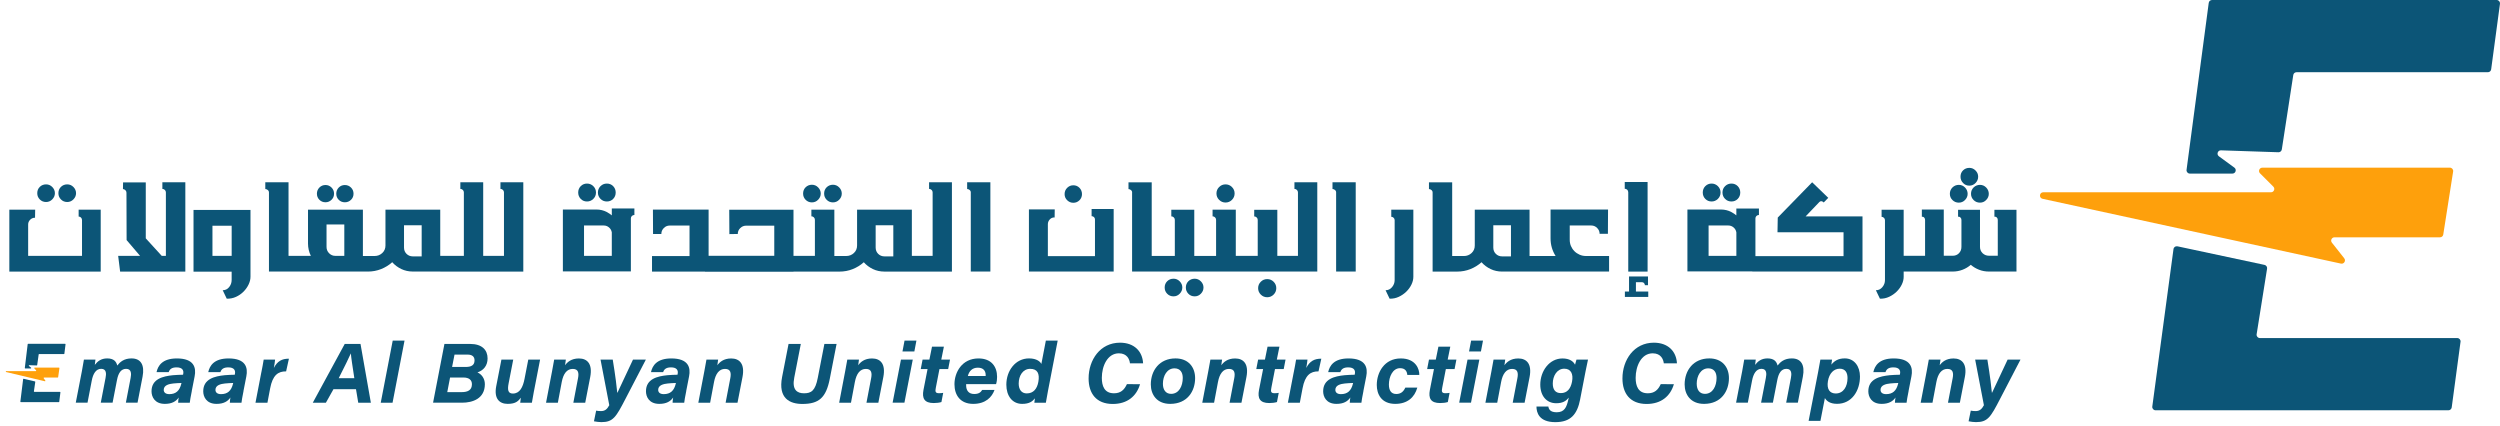 <?xml version="1.0" encoding="UTF-8"?>
<svg id="Layer_1" xmlns="http://www.w3.org/2000/svg" version="1.1" viewBox="0 0 1060.23 180.69">
  <!-- Generator: Adobe Illustrator 29.6.1, SVG Export Plug-In . SVG Version: 2.1.1 Build 9)  -->
  <defs>
    <style>
      .st0 {
        fill: #fea00c;
      }

      .st1 {
        fill: #0c5577;
      }
    </style>
  </defs>
  <g>
    <path class="st0" d="M1038.98,71.11h-79.54c-1.25,0-1.87,1.51-.99,2.39l5.65,5.65c.88.88.26,2.39-.99,2.39h-96.57c-1.68,0-1.94,2.41-.3,2.77l126.54,27.48c1.28.28,2.21-1.21,1.4-2.24l-5.24-6.64c-.73-.92-.07-2.27,1.1-2.27h44.75c.69,0,1.28-.5,1.38-1.18l4.19-26.74c.13-.85-.52-1.62-1.38-1.62h0Z"/>
    <path class="st1" d="M1043.49,144.96l-3.74,27.83c-.09.69-.69,1.21-1.39,1.21h-124.2c-.85,0-1.5-.75-1.39-1.59l8.99-66.77c.11-.81.88-1.35,1.68-1.18l36.92,7.88c.73.16,1.21.85,1.09,1.59l-4.43,27.82c-.14.85.52,1.62,1.38,1.62h83.71c.85,0,1.5.75,1.39,1.59h-.01Z"/>
    <path class="st1" d="M1060.22,1.59l-3.74,27.83c-.09.69-.69,1.21-1.39,1.21h-81.15c-.69,0-1.28.5-1.38,1.19l-4.86,31.56c-.11.7-.72,1.21-1.43,1.19l-24.38-.81c-1.38-.05-1.98,1.72-.87,2.53l6.56,4.8c1.09.8.53,2.53-.83,2.53h-18.06c-.85,0-1.5-.75-1.39-1.58l9.41-70.82C936.8.52,937.4,0,938.1,0h120.72c.85,0,1.5.75,1.39,1.59h.01Z"/>
  </g>
  <g>
    <path class="st0" d="M25.03,155.91h-10.33c-.16,0-.24.21-.13.34l.73.8c.11.13.03.34-.13.34H2.64c-.22,0-.25.34-.04.39l16.43,3.91c.17.04.29-.17.18-.32l-.68-.94c-.09-.13,0-.32.14-.32h5.81c.09,0,.17-.07.18-.17l.54-3.8c.02-.12-.07-.23-.18-.23h.01Z"/>
    <g>
      <path class="st1" d="M28.51,85.67c1.03,0,1.91-.38,2.64-1.13.73-.75,1.1-1.62,1.1-2.61s-.37-1.86-1.1-2.61c-.73-.75-1.62-1.13-2.64-1.13s-1.95.36-2.67,1.07c-.72.72-1.07,1.61-1.07,2.67s.36,1.91,1.07,2.64c.72.73,1.6,1.1,2.67,1.1Z"/>
      <path class="st1" d="M19.54,85.67c1.03,0,1.91-.38,2.64-1.13.73-.75,1.1-1.62,1.1-2.61s-.37-1.86-1.1-2.61c-.73-.75-1.62-1.13-2.64-1.13s-1.95.36-2.67,1.07c-.72.72-1.07,1.61-1.07,2.67s.36,1.91,1.07,2.64c.72.73,1.6,1.1,2.67,1.1Z"/>
      <path class="st1" d="M42.71,88.92h-9.36v2.92c.4,0,.74.15,1.02.44.27.29.41.64.41,1.05v15.19H11.94v-13.32c0-.77.28-1.44.85-2.01s1.24-.85,2.01-.85h.06l.06-3.41H3.96v26.25h38.75v-26.25Z"/>
      <path class="st1" d="M50.91,115.17h27.69v-37.87h-9.74v2.81c.4,0,.75.15,1.05.44.29.29.44.64.44,1.05v26.91h-1.76l-6.77-7.43v-23.72h-9.63l-.05,2.81c.4.04.75.2,1.05.5.29.29.44.64.44,1.05l.06,20.09,5.72,6.71h-9.3l.83,6.66Z"/>
      <path class="st1" d="M82.06,115.22h16.18v3.52c0,1.14-.36,2.15-1.07,3.03-.72.88-1.62,1.32-2.72,1.32l1.71,3.58c1.39.04,2.7-.22,3.91-.77,1.21-.55,2.27-1.28,3.19-2.2.92-.92,1.64-1.94,2.17-3.05.53-1.12.8-2.21.8-3.28v-28.34h-24.16v26.2ZM90.1,95.74h8.15v12.77h-8.15v-12.77Z"/>
      <path class="st1" d="M142.61,82.15c0,1.03.35,1.89,1.05,2.59.7.7,1.56,1.05,2.59,1.05s1.9-.35,2.61-1.05c.72-.7,1.07-1.56,1.07-2.59s-.36-1.9-1.07-2.61c-.72-.71-1.59-1.07-2.61-1.07s-1.89.36-2.59,1.07c-.7.72-1.05,1.59-1.05,2.61Z"/>
      <path class="st1" d="M138.04,85.78c.99,0,1.84-.35,2.56-1.05.72-.7,1.07-1.56,1.07-2.59s-.36-1.9-1.07-2.61c-.72-.71-1.57-1.07-2.56-1.07s-1.89.36-2.59,1.07c-.7.72-1.05,1.59-1.05,2.61s.35,1.89,1.05,2.59c.7.7,1.56,1.05,2.59,1.05Z"/>
      <path class="st1" d="M186.7,115.17h35.23v-37.87h-9.69v2.81c.4,0,.75.15,1.05.44.29.29.44.64.44,1.05v26.91h-8.81v-31.21h-9.69v2.81c.4,0,.75.15,1.05.44.29.29.44.64.44,1.05v26.91h-10.02v-19.59h-23.23v15.19c0,1.29-.45,2.35-1.35,3.19-.9.84-1.99,1.27-3.27,1.27h-4.95v-19.65h-23.28v14.37c0,1.8.4,3.54,1.21,5.23h-9.47v-31.21h-9.85v2.86c.37,0,.72.14,1.05.41.33.28.5.63.5,1.07v33.52h41.94c1.98,0,3.85-.35,5.61-1.05,1.76-.7,3.34-1.67,4.73-2.92,1.06,1.21,2.35,2.17,3.85,2.89,1.5.72,3.14,1.07,4.9,1.07h11.61ZM146.02,108.51h-3.8c-1.03,0-1.91-.37-2.64-1.1-.73-.73-1.1-1.63-1.1-2.7v-9.52h7.54v13.32ZM178.82,108.73h-3.74c-1.06,0-1.95-.36-2.67-1.07-.72-.72-1.07-1.61-1.07-2.67v-9.47h7.49v13.21Z"/>
      <path class="st1" d="M248.95,85.45c1.03,0,1.92-.37,2.67-1.1.75-.73,1.13-1.63,1.13-2.7s-.38-1.96-1.13-2.7c-.75-.73-1.64-1.1-2.67-1.1s-1.95.37-2.67,1.1c-.72.74-1.07,1.63-1.07,2.7s.36,1.96,1.07,2.7c.72.73,1.6,1.1,2.67,1.1Z"/>
      <path class="st1" d="M257.37,85.45c1.06,0,1.95-.37,2.67-1.1.72-.73,1.07-1.63,1.07-2.7s-.36-1.96-1.07-2.7c-.72-.73-1.61-1.1-2.67-1.1s-1.96.37-2.7,1.1c-.73.74-1.1,1.63-1.1,2.7s.37,1.96,1.1,2.7c.73.73,1.63,1.1,2.7,1.1Z"/>
      <path class="st1" d="M267.55,92.6c0-.4.15-.74.44-1.02.29-.27.64-.41,1.05-.41v-2.75h-9.58v2.92c-.22-.18-.52-.41-.91-.69s-.85-.55-1.4-.83c-.55-.28-1.18-.5-1.9-.69-.72-.18-1.51-.28-2.39-.28h-14.15v26.25h28.84v-22.51ZM259.46,108.51h-11.78v-12.88h8.37c.84,0,1.59.28,2.23.83.64.55,1.04,1.25,1.18,2.09v9.96Z"/>
      <path class="st1" d="M353.25,85.83c1.03,0,1.91-.38,2.64-1.13.73-.75,1.1-1.62,1.1-2.61s-.37-1.86-1.1-2.61c-.73-.75-1.62-1.13-2.64-1.13s-1.95.36-2.67,1.07c-.72.71-1.07,1.61-1.07,2.67s.36,1.91,1.07,2.64c.72.73,1.6,1.1,2.67,1.1Z"/>
      <path class="st1" d="M344.33,85.83c1.03,0,1.91-.38,2.64-1.13.73-.75,1.1-1.62,1.1-2.61s-.37-1.86-1.1-2.61c-.73-.75-1.62-1.13-2.64-1.13s-1.95.36-2.67,1.07-1.07,1.61-1.07,2.67.36,1.91,1.07,2.64c.72.73,1.61,1.1,2.67,1.1Z"/>
      <path class="st1" d="M394.03,80.11c.4,0,.75.15,1.05.44.29.29.44.64.44,1.05v26.91h-8.81v-19.59h-23.23v15.19c0,1.29-.45,2.35-1.35,3.19-.9.84-1.99,1.27-3.28,1.27h-5.01v-19.65h-9.74v2.81c.4,0,.75.15,1.05.44.29.29.44.64.44,1.05v15.3h-9.08v-19.59h-27.25l.06,10.35,3.52-.06v-.05h.05c0-.95.35-1.77,1.05-2.45.7-.68,1.52-1.02,2.48-1.02h11.94v12.77h-27.85v-19.59h-23.61l.05,10.35h3.52v-.05c0-.95.35-1.78,1.05-2.48.7-.7,1.52-1.05,2.48-1.05h8.42v12.93h-15.91v6.6h22.46v.05h37.54v-.05h19.48c1.98,0,3.85-.35,5.61-1.05,1.76-.7,3.34-1.67,4.73-2.92,1.06,1.21,2.35,2.17,3.85,2.89s3.14,1.07,4.9,1.07h28.62v-37.87h-9.69v2.81ZM378.84,108.73h-3.74c-1.07,0-1.95-.36-2.67-1.07-.72-.72-1.07-1.61-1.07-2.67v-9.47h7.49v13.21Z"/>
      <path class="st1" d="M411.7,81.65v33.52h8.31v-37.87h-9.85v2.86c.37,0,.72.14,1.05.41s.5.63.5,1.07Z"/>
      <path class="st1" d="M455.18,86c1.03,0,1.9-.36,2.61-1.07.72-.72,1.07-1.59,1.07-2.61s-.36-1.95-1.07-2.67-1.59-1.07-2.61-1.07-1.85.36-2.59,1.07c-.73.72-1.1,1.61-1.1,2.67s.37,1.9,1.1,2.61c.73.71,1.6,1.07,2.59,1.07Z"/>
      <path class="st1" d="M472.3,88.64h-9.36v3.03c.4,0,.74.14,1.02.41.28.27.41.61.41,1.02v15.52h-19.98v-13.54c0-.77.28-1.45.83-2.04.55-.59,1.23-.86,2.04-.83l.05-3.41h-10.95v26.36h35.94v-26.53Z"/>
      <path class="st1" d="M480.11,81.65v33.52h78.54v-37.87h-9.69v2.81c.4,0,.75.15,1.05.44.29.29.44.64.44,1.05v26.91h-8.75v-19.54h-9.8v2.81c.4,0,.75.15,1.05.44.29.29.44.64.44,1.05v15.25h-9.3v-19.59h-9.85v2.81c.4,0,.75.15,1.05.44.29.29.44.64.44,1.05v15.3h-9.25v-19.59h-9.74v2.81c.4,0,.75.15,1.05.44.29.29.44.64.44,1.05v15.3h-9.8v-31.21h-9.85v2.86c.37,0,.72.14,1.05.41s.5.63.5,1.07Z"/>
      <path class="st1" d="M509.29,119.33c-.73-.75-1.61-1.13-2.64-1.13s-1.95.36-2.67,1.07c-.72.72-1.07,1.6-1.07,2.67s.36,1.91,1.07,2.64c.71.73,1.6,1.1,2.67,1.1s1.91-.38,2.64-1.13c.73-.75,1.1-1.62,1.1-2.62s-.37-1.86-1.1-2.61Z"/>
      <path class="st1" d="M497.67,118.2c-1.06,0-1.95.36-2.67,1.07-.72.72-1.07,1.6-1.07,2.67s.36,1.91,1.07,2.64c.71.73,1.6,1.1,2.67,1.1s1.91-.38,2.64-1.13c.73-.75,1.1-1.62,1.1-2.62s-.37-1.86-1.1-2.61c-.73-.75-1.62-1.13-2.64-1.13Z"/>
      <path class="st1" d="M519.74,85.89c1.06,0,1.97-.38,2.72-1.13s1.13-1.66,1.13-2.72-.38-1.97-1.13-2.72-1.66-1.13-2.72-1.13-1.97.38-2.72,1.13-1.13,1.66-1.13,2.72.38,1.97,1.13,2.72,1.66,1.13,2.72,1.13Z"/>
      <path class="st1" d="M534.69,119.49c-.75.75-1.13,1.66-1.13,2.72s.38,1.97,1.13,2.72,1.66,1.13,2.72,1.13,1.97-.38,2.72-1.13,1.13-1.66,1.13-2.72-.38-1.97-1.13-2.72-1.66-1.13-2.72-1.13-1.97.38-2.72,1.13Z"/>
      <path class="st1" d="M566.64,81.65v33.52h8.31v-37.87h-9.85v2.86c.37,0,.72.14,1.05.41s.5.63.5,1.07Z"/>
      <path class="st1" d="M591.46,108.84v9.96c0,1.1-.37,2.09-1.1,2.97-.73.88-1.65,1.32-2.75,1.32l1.71,3.58c1.39.04,2.7-.23,3.91-.8,1.21-.57,2.27-1.3,3.19-2.2.92-.9,1.64-1.9,2.17-3,.53-1.1.8-2.18.8-3.25v-28.51h-9.36v3.03c.37,0,.7.14.99.41.29.28.44.62.44,1.02v15.47Z"/>
      <path class="st1" d="M669.89,108.01c-.84-.37-1.58-.86-2.2-1.49-.62-.62-1.11-1.35-1.46-2.17-.35-.83-.52-1.71-.52-2.67v-6.05h9.14c.95,0,1.78.35,2.48,1.05s1.05,1.52,1.05,2.48h3.52l.06-10.29h-24.38v12.22c0,2.72.71,5.21,2.15,7.49h-11.06v-19.65h-23.23v15.19c0,1.29-.45,2.35-1.35,3.19-.9.84-1.99,1.27-3.28,1.27h-4.95v-31.26h-9.85v2.86c.37,0,.72.14,1.05.41s.5.63.5,1.07v33.52h10.4c1.98,0,3.85-.35,5.61-1.05,1.76-.7,3.34-1.67,4.73-2.92,1.06,1.21,2.35,2.17,3.85,2.89s3.14,1.07,4.9,1.07h45.35v-6.6h-9.8c-.95,0-1.85-.18-2.7-.55ZM640.78,108.73h-3.74c-1.07,0-1.95-.36-2.67-1.07-.72-.72-1.07-1.61-1.07-2.67v-9.47h7.49v13.21Z"/>
      <path class="st1" d="M690.53,81.54v33.63h8.2v-37.98h-9.69v2.86c.4,0,.75.14,1.04.41.29.28.44.63.44,1.07Z"/>
      <path class="st1" d="M696.37,119.68c.37,0,.66.14.88.41.22.28.33.56.33.85h1.32v-3.69h-8.04v6.38h-1.76v2.31h9.91v-2.31h-5.23v-3.96h2.59Z"/>
      <path class="st1" d="M725.87,85.45c1.03,0,1.92-.37,2.67-1.1.75-.73,1.13-1.63,1.13-2.7s-.38-1.96-1.13-2.7c-.75-.73-1.64-1.1-2.67-1.1s-1.95.37-2.67,1.1c-.71.74-1.07,1.63-1.07,2.7s.36,1.96,1.07,2.7c.72.73,1.61,1.1,2.67,1.1Z"/>
      <path class="st1" d="M734.29,85.45c1.06,0,1.95-.37,2.67-1.1.71-.73,1.07-1.63,1.07-2.7s-.36-1.96-1.07-2.7c-.72-.73-1.61-1.1-2.67-1.1s-1.96.37-2.7,1.1-1.1,1.63-1.1,2.7.37,1.96,1.1,2.7c.73.73,1.63,1.1,2.7,1.1Z"/>
      <path class="st1" d="M771.66,85.61c.18-.18.4-.28.66-.28.4,0,.77.18,1.1.55l1.93-1.98-6.83-6.6-14.59,14.97-.11,6.22h28.01v10.13h-37.37v-16.02c0-.4.15-.74.44-1.02.29-.27.64-.41,1.05-.41v-2.75h-9.58v2.92c-.22-.18-.52-.41-.91-.69s-.85-.55-1.4-.83c-.55-.28-1.18-.5-1.9-.69-.71-.18-1.51-.28-2.39-.28h-14.15v26.25h27.52v.05s46.73,0,46.73,0v-23.39h-24.11l5.89-6.17ZM736.38,108.51h-11.78v-12.88h8.37c.84,0,1.59.28,2.23.83.64.55,1.04,1.25,1.18,2.09v9.96Z"/>
      <path class="st1" d="M799.4,112.25v6.55c0,1.1-.37,2.09-1.1,2.97-.73.88-1.65,1.32-2.75,1.32l1.71,3.58c1.39.04,2.7-.23,3.91-.8,1.21-.57,2.27-1.3,3.19-2.2.92-.9,1.64-1.9,2.17-3,.53-1.1.8-2.18.8-3.25v-2.26h20.81c1.47,0,2.86-.26,4.18-.77,1.32-.51,2.48-1.21,3.47-2.09,1.03.88,2.19,1.58,3.5,2.09,1.3.51,2.71.77,4.21.77h11.67v-26.2h-9.36v2.92c.4-.04.74.08,1.02.36s.41.61.41,1.02v15.19h-3.74c-1.06,0-1.96-.36-2.7-1.07-.73-.72-1.1-1.6-1.1-2.67v-15.74h-9.3v2.92c.4-.04.74.08,1.02.36s.41.61.41,1.02v11.45c0,1.07-.35,1.95-1.05,2.67s-1.58,1.07-2.64,1.07h-3.8v-19.59h-9.3v3.03c.4-.04.73.08.99.36.26.27.38.61.38,1.02v15.19h-9.08v-19.54h-9.36v3.03c.37,0,.7.14.99.41.29.28.44.62.44,1.02v18.88Z"/>
      <path class="st1" d="M835.89,82.2c0,1.03.37,1.91,1.1,2.64.73.73,1.63,1.1,2.7,1.1s1.91-.38,2.64-1.13c.73-.75,1.1-1.62,1.1-2.61s-.37-1.92-1.1-2.67c-.73-.75-1.62-1.13-2.64-1.13s-1.96.37-2.7,1.1-1.1,1.63-1.1,2.7Z"/>
      <path class="st1" d="M835.18,78.73c1.03,0,1.91-.38,2.64-1.13.73-.75,1.1-1.64,1.1-2.67s-.37-1.86-1.1-2.61c-.73-.75-1.62-1.13-2.64-1.13s-1.95.36-2.67,1.07c-.72.71-1.07,1.61-1.07,2.67s.36,1.92,1.07,2.67c.71.75,1.6,1.13,2.67,1.13Z"/>
      <path class="st1" d="M830.72,85.94c1.03,0,1.91-.38,2.64-1.13s1.1-1.62,1.1-2.61-.37-1.92-1.1-2.67c-.73-.75-1.61-1.13-2.64-1.13s-1.96.37-2.7,1.1c-.73.73-1.1,1.63-1.1,2.7s.37,1.91,1.1,2.64c.73.73,1.63,1.1,2.7,1.1Z"/>
      <path class="st1" d="M25.43,166.18h-10.87c-.11,0-.2-.11-.18-.23l.58-3.96c.02-.11-.05-.21-.14-.23l-4.79-1.12c-.11-.02-.21.06-.22.17l-1.17,9.5c-.01.12.07.23.18.23h16.13c.09,0,.17-.07.18-.17l.49-3.96h-.01c.01-.12-.07-.23-.18-.23Z"/>
      <path class="st1" d="M27.6,145.8h-15.68c-.09,0-.17.07-.18.17l-1.22,10.07c-.01.12.07.23.18.23h2.34c.18,0,.25-.25.11-.36l-.85-.68c-.15-.12-.07-.36.11-.36l3.17.11c.1,0,.18-.07.19-.17l.63-4.49c0-.1.09-.17.18-.17h10.54c.09,0,.17-.07.18-.17l.49-3.96h0c0-.11-.07-.22-.18-.22Z"/>
      <path class="st1" d="M55.79,152c-3.2,0-4.9,1.52-6.06,3.02-.39-1.58-1.37-3.02-4.27-3.02-2.55,0-4.07,1.21-5.25,2.73.14-.88.24-1.75.27-2.23h-4.89c-.23,1.44-.58,3.38-.9,5.11v-.02s-2.55,13.17-2.55,13.17h4.98l1.8-9.37c.54-2.84,1.76-4.98,3.98-4.98,2.34,0,2.2,2.2,1.86,3.88l-2.02,10.48h5.01l1.87-9.63c.58-3.03,1.77-4.72,3.87-4.72,2.32,0,2.24,2.2,1.9,3.89l-2.01,10.47h4.95l2.13-11.04c.97-5.02-.79-7.74-4.67-7.74Z"/>
      <path class="st1" d="M74.99,152.01c-6.18,0-8.02,3.13-8.6,5.8h5.16c.41-1.3,1.39-2.01,3.33-2.01,2.47,0,3.13,1.26,2.82,2.76l-.07.36c-1.15.03-2.97.06-4.27.2-4.21.43-9.1,1.54-9.1,6.82,0,2.3,1.31,5.34,5.65,5.34,3.01,0,4.77-1.08,5.88-2.7-.12.58-.24,1.63-.24,2.21h4.93c.07-.79.37-2.47.86-4.93h-.02l1.22-6.24c.74-3.7-.21-7.61-7.55-7.61ZM76.92,162.62c-.72,3.14-2.37,4.53-5.12,4.53-1.59,0-2.36-.75-2.36-1.81,0-2.02,2.28-2.52,4.05-2.71,1.05-.11,2.26-.18,3.47-.21l-.04.2Z"/>
      <path class="st1" d="M96.92,152.01c-6.18,0-8.02,3.13-8.6,5.8h5.16c.41-1.3,1.39-2.01,3.33-2.01,2.47,0,3.13,1.26,2.82,2.76l-.07.36c-1.15.03-2.97.06-4.27.2-4.21.43-9.1,1.54-9.1,6.82,0,2.3,1.31,5.34,5.65,5.34,3.01,0,4.77-1.08,5.88-2.7-.12.58-.24,1.63-.24,2.21h4.93c.07-.79.37-2.47.86-4.93h-.02l1.22-6.24c.74-3.7-.21-7.61-7.55-7.61ZM98.85,162.62c-.72,3.14-2.37,4.53-5.12,4.53-1.59,0-2.36-.75-2.36-1.81,0-2.02,2.28-2.52,4.05-2.71,1.05-.11,2.26-.18,3.47-.21l-.04.2Z"/>
      <path class="st1" d="M116.14,156.05c.25-1.25.46-2.84.52-3.55h-4.83c-.23,1.62-.64,3.56-.99,5.39h-.01l-2.48,12.9h5.07l1.15-6.08c1.05-5.61,3.37-7.26,6.77-7.21l1.19-5.38c-2.96-.03-4.92,1.05-6.39,3.93Z"/>
      <path class="st1" d="M146.19,145.87l-13.54,24.92h5.56l3.21-5.74h9.55l.96,5.74h5.35l-4.39-24.92h-6.7ZM143.65,160.38c2.52-4.98,4.26-8.47,5.12-10.47h.03c.14,1.87.66,5.16,1.47,10.47h-6.62Z"/>
      <polygon class="st1" points="161.47 170.79 166.48 170.79 171.56 144.44 166.55 144.44 161.47 170.79"/>
      <path class="st1" d="M206.78,152.01c0-3.61-2.38-6.15-7.36-6.15h-10.94l-4.82,24.92h12.28c4.51,0,9.66-1.72,9.69-7.83,0-2.53-1.49-4.3-3.15-5.02,2.66-.87,4.3-2.95,4.3-5.92ZM195.78,166.3h-6.1l1.19-6.2h5.63c2.53,0,3.64,1.15,3.64,2.84,0,2.48-1.71,3.36-4.36,3.36ZM197.5,155.62h-5.77l1.03-5.24h5.51c1.97,0,2.98.84,2.98,2.45,0,2.17-1.56,2.79-3.75,2.79Z"/>
      <path class="st1" d="M222.47,160.59c-.71,3.7-2.06,6.31-4.97,6.31-2.06,0-2.33-1.55-1.81-4.26l1.97-10.14h-5.01l-2.21,11.31c-1,5.22,1.33,7.47,4.86,7.47s4.53-1.28,5.59-2.61c-.12.84-.24,1.68-.27,2.12h4.95c.23-1.49.55-3.28.87-4.9h.01s2.6-13.38,2.6-13.38h-5.01l-1.57,8.08Z"/>
      <path class="st1" d="M245.5,152.02c-3.24,0-4.94,1.61-5.86,2.88.11-.63.28-1.86.33-2.39h-4.95c-.26,1.42-.55,3.06-.84,4.61v.02l-2.61,13.67h5.01l1.66-8.83c.67-3.55,2.22-5.53,4.66-5.53s2.64,1.79,2.25,3.88l-2,10.47h5.04l2.12-10.92c1.05-5.5-1.19-7.86-4.81-7.86Z"/>
      <path class="st1" d="M261.86,166.54h-.09c-.18-2.03-.72-6.79-1.91-14.04h-5.18l3.71,19.35c-.89,1.66-1.8,2.49-3.53,2.49-.82,0-1.45-.08-2.04-.19l-.93,4.52c.77.2,2.41.35,3.14.35,4.95,0,6.19-2.05,10.23-9.88l8.65-16.64h-5.46c-3.47,7.37-5.74,12.15-6.59,14.04Z"/>
      <path class="st1" d="M284.68,152.01c-6.18,0-8.02,3.13-8.6,5.8h5.16c.41-1.3,1.39-2.01,3.33-2.01,2.47,0,3.13,1.26,2.82,2.76l-.07.36c-1.15.03-2.97.06-4.27.2-4.21.43-9.1,1.54-9.1,6.82,0,2.3,1.31,5.34,5.65,5.34,3.01,0,4.77-1.08,5.88-2.7-.12.58-.24,1.63-.24,2.21h4.93c.07-.79.37-2.47.86-4.93h-.02l1.22-6.24c.74-3.7-.21-7.61-7.55-7.61ZM286.61,162.62c-.72,3.14-2.37,4.53-5.12,4.53-1.59,0-2.36-.75-2.36-1.81,0-2.02,2.28-2.52,4.05-2.71,1.05-.11,2.26-.18,3.47-.21l-.04.2Z"/>
      <path class="st1" d="M310.08,152.02c-3.24,0-4.94,1.61-5.86,2.88.11-.63.28-1.86.33-2.39h-4.95c-.26,1.42-.55,3.06-.84,4.61v.02l-2.61,13.67h5.01l1.66-8.83c.67-3.55,2.22-5.53,4.66-5.53s2.64,1.79,2.25,3.88l-2,10.47h5.04l2.12-10.92c1.05-5.5-1.19-7.86-4.81-7.86Z"/>
      <path class="st1" d="M346.82,160.22c-1.07,5.53-2.78,6.57-5.87,6.57-2.84,0-5.15-1.41-4.12-6.61l2.79-14.32h-5.2l-2.74,14.03c-1.77,9.13,3.33,11.42,8.59,11.42,7.02,0,10.06-2.63,11.64-10.7l2.88-14.75h-5.17l-2.8,14.36Z"/>
      <path class="st1" d="M369.81,152.02c-3.24,0-4.94,1.61-5.86,2.88.11-.63.28-1.86.33-2.39h-4.95c-.26,1.42-.55,3.06-.84,4.61v.02l-2.61,13.67h5.01l1.66-8.83c.67-3.55,2.22-5.53,4.66-5.53s2.64,1.79,2.25,3.88l-2,10.47h5.04l2.12-10.92c1.05-5.5-1.19-7.86-4.81-7.86Z"/>
      <polygon class="st1" points="378.55 170.78 383.56 170.78 387.1 152.5 382.09 152.5 378.55 170.78"/>
      <polygon class="st1" points="382.73 149.06 387.77 149.06 388.65 144.44 383.61 144.44 382.73 149.06"/>
      <path class="st1" d="M400.3,147.01h-5.04l-1.11,5.49h-2.89l-.78,4.03h2.89l-1.74,8.88c-.67,3.53.39,5.52,4.34,5.52,1.19,0,2.37-.14,3.28-.42l.75-3.9c-.46.11-1.3.15-1.8.15-1.56,0-1.64-.74-1.33-2.3l1.54-7.93h3.7l.78-4.03h-3.7l1.11-5.49Z"/>
      <path class="st1" d="M414.97,152.01c-7.02,0-10.19,5.91-10.19,10.94,0,4.55,2.41,8.33,7.95,8.33,5.21,0,7.92-2.8,9.04-5.92h-5.22c-.68,1.08-1.51,1.73-3.43,1.73-2.39,0-3.39-1.62-3.39-3.66v-.51h12.69c.34-1.16.43-2.02.43-3.11,0-4.27-2.37-7.8-7.88-7.8ZM418.02,159.45h0s-7.56.01-7.56.01c.5-2.04,1.86-3.53,4.23-3.53,2.24,0,3.33,1.23,3.33,3.15v.37Z"/>
      <path class="st1" d="M441.63,154.36c-.41-.92-1.9-2.36-5.23-2.36-5.76,0-9.62,5.21-9.62,11.13,0,4.77,2.53,8.15,6.7,8.15,3.04,0,4.38-1.04,5.41-2.34-.12.66-.19,1.41-.23,1.85h4.88c.29-1.7.59-3.37.91-5.07l4.11-21.28h-5.02l-1.91,9.92ZM440.35,161.95c-.51,2.86-2.03,4.89-4.92,4.89-2.2,0-3.41-1.65-3.41-4.19,0-3.32,1.79-6.23,4.86-6.23s4.11,1.95,3.47,5.53Z"/>
      <path class="st1" d="M474.52,149.84c3.53,0,4.51,2.63,4.69,4.25h5.57c-.26-5.11-3.79-8.76-9.79-8.76-8.4,0-13.32,7.28-13.32,15.17,0,6.31,3.22,10.82,10.24,10.82,6.23,0,10.1-3.35,11.58-8.39h0s-5.57-.01-5.57-.01c-1.17,2.53-2.73,3.87-5.5,3.87-4.05,0-5.14-3.1-5.14-6.55,0-4.89,2.32-10.4,7.25-10.4Z"/>
      <path class="st1" d="M498.51,152c-6.72,0-10.46,5.05-10.46,11.04,0,4.33,2.58,8.27,8.28,8.24,7.22-.03,10.51-5.39,10.51-10.9h0c0-4.84-3-8.38-8.33-8.38ZM496.64,167.03c-2.24,0-3.46-1.72-3.46-4.25h0c0-3.46,1.8-6.57,4.9-6.57,2.45,0,3.52,1.73,3.52,4.07,0,3.41-1.58,6.75-4.95,6.75Z"/>
      <path class="st1" d="M523.8,152.02c-3.24,0-4.94,1.61-5.86,2.88.11-.63.28-1.86.33-2.39h-4.95c-.26,1.42-.55,3.06-.84,4.61v.02s-2.61,13.67-2.61,13.67h5.01l1.66-8.83c.67-3.55,2.22-5.53,4.66-5.53s2.64,1.79,2.25,3.88l-2,10.47h5.04l2.12-10.92c1.05-5.5-1.19-7.86-4.81-7.86Z"/>
      <path class="st1" d="M542.6,147.01h-5.04l-1.11,5.49h-2.89l-.78,4.03h2.89l-1.74,8.88c-.67,3.53.39,5.52,4.34,5.52,1.19,0,2.37-.14,3.28-.42l.75-3.9c-.46.11-1.3.15-1.8.15-1.56,0-1.64-.74-1.33-2.3l1.54-7.93h3.7l.78-4.03h-3.7l1.11-5.49Z"/>
      <path class="st1" d="M553.97,156.05c.25-1.25.46-2.84.52-3.55h-4.83c-.23,1.62-.64,3.56-.99,5.39h-.01l-2.48,12.9h5.07l1.15-6.08c1.05-5.61,3.37-7.26,6.77-7.21l1.19-5.38c-2.96-.03-4.92,1.05-6.39,3.93Z"/>
      <path class="st1" d="M571.87,152.01c-6.18,0-8.02,3.13-8.6,5.8h5.16c.41-1.3,1.39-2.01,3.33-2.01,2.47,0,3.13,1.26,2.82,2.76l-.07.36c-1.15.03-2.97.06-4.27.2-4.21.43-9.1,1.54-9.1,6.82,0,2.3,1.31,5.34,5.65,5.34,3.01,0,4.77-1.08,5.88-2.7-.12.58-.24,1.63-.24,2.21h4.93c.07-.79.37-2.47.86-4.93h-.02l1.22-6.24c.74-3.7-.21-7.61-7.55-7.61ZM573.79,162.62c-.72,3.14-2.37,4.53-5.12,4.53-1.59,0-2.36-.75-2.36-1.81,0-2.02,2.28-2.52,4.05-2.71,1.05-.11,2.26-.18,3.47-.21l-.04.2Z"/>
      <polygon class="st1" points="601.07 164.37 601.07 164.38 601.09 164.38 601.07 164.37"/>
      <path class="st1" d="M593.75,156.14c2.35,0,2.98,1.52,3.07,2.87h5.09c.1-2.35-1.42-7-7.86-7-6.95,0-10.17,5.92-10.17,11.26,0,3.84,1.92,8.01,7.84,8.01,5.09,0,8.19-2.71,9.35-6.9h-5.08c-.82,1.79-1.99,2.71-3.85,2.71-2.15,0-3.12-1.54-3.12-3.99,0-3.32,1.61-6.96,4.73-6.96Z"/>
      <path class="st1" d="M615.06,147.01h-5.04l-1.11,5.49h-2.89l-.78,4.03h2.89l-1.74,8.88c-.67,3.53.39,5.52,4.34,5.52,1.19,0,2.37-.14,3.28-.42l.75-3.9c-.46.11-1.3.15-1.8.15-1.56,0-1.64-.74-1.33-2.3l1.54-7.93h3.7l.78-4.03h-3.7l1.11-5.49Z"/>
      <polygon class="st1" points="618.83 170.78 623.84 170.78 627.38 152.5 622.37 152.5 618.83 170.78"/>
      <polygon class="st1" points="623.01 149.06 628.05 149.06 628.93 144.44 623.89 144.44 623.01 149.06"/>
      <path class="st1" d="M643.88,152.02c-3.24,0-4.94,1.61-5.86,2.88.11-.63.28-1.86.33-2.39h-4.95c-.26,1.42-.55,3.06-.84,4.61v.02s-2.61,13.67-2.61,13.67h5.01l1.66-8.83c.67-3.55,2.22-5.53,4.66-5.53s2.64,1.79,2.25,3.88l-2,10.47h5.04l2.12-10.92c1.05-5.5-1.19-7.86-4.81-7.86Z"/>
      <path class="st1" d="M667.96,154.67c-.72-1.43-2.34-2.65-5.32-2.65-5.65,0-9.42,5.43-9.42,11.07,0,4.88,2.74,7.92,6.74,7.92,2.83,0,4.17-.96,5.35-2.38l-.23.97c-.7,3.09-1.62,5.24-4.87,5.24-2.74,0-3.37-1.22-3.57-2.44h-5.04c0,2.54,1.06,6.63,7.99,6.63,6.48,0,9.3-3.22,10.56-9.75h-.01l2.3-11.88c.32-1.64.7-3.39,1.02-4.89h-4.89c-.16.5-.44,1.48-.61,2.16ZM666.68,161.89c-.55,2.86-1.99,4.82-4.73,4.82-2.39,0-3.43-1.54-3.43-4.07,0-3.15,1.76-6.28,4.86-6.28,2.81,0,3.94,2.17,3.3,5.53Z"/>
      <path class="st1" d="M700.92,149.84c3.53,0,4.51,2.63,4.69,4.25h5.57c-.26-5.11-3.79-8.76-9.79-8.76-8.4,0-13.32,7.28-13.32,15.17,0,6.31,3.22,10.82,10.24,10.82,6.23,0,10.1-3.35,11.58-8.39h-.01s-5.57-.01-5.57-.01c-1.17,2.53-2.73,3.87-5.5,3.87-4.05,0-5.14-3.1-5.14-6.55,0-4.89,2.32-10.4,7.25-10.4Z"/>
      <path class="st1" d="M724.9,152c-6.72,0-10.46,5.05-10.46,11.04,0,4.33,2.58,8.27,8.28,8.24,7.22-.03,10.51-5.39,10.51-10.9h0c0-4.84-3-8.38-8.33-8.38ZM723.03,167.03c-2.24,0-3.46-1.72-3.46-4.25h-.01c0-3.46,1.8-6.57,4.9-6.57,2.45,0,3.52,1.73,3.52,4.07,0,3.41-1.58,6.75-4.95,6.75Z"/>
      <path class="st1" d="M759.91,152c-3.2,0-4.9,1.52-6.06,3.02-.39-1.58-1.37-3.02-4.27-3.02-2.55,0-4.07,1.21-5.25,2.73.14-.88.24-1.75.27-2.23h-4.89c-.23,1.44-.58,3.38-.9,5.11v-.02s-2.55,13.17-2.55,13.17h4.98l1.8-9.37c.54-2.84,1.76-4.98,3.98-4.98,2.34,0,2.2,2.2,1.86,3.88l-2.02,10.48h5.01l1.87-9.63c.58-3.03,1.77-4.72,3.87-4.72,2.32,0,2.24,2.2,1.9,3.89l-2.01,10.47h4.95l2.13-11.04c.97-5.02-.79-7.74-4.67-7.74Z"/>
      <path class="st1" d="M782.38,151.99c-2.93,0-4.5,1.15-5.72,2.65.18-1.05.27-1.73.3-2.15h-4.95c-.14.92-.48,2.78-.96,5.29l-4.03,20.71h5.01l1.89-9.66v-.02c.65,1.15,2.07,2.45,5.15,2.45,6.32,0,9.73-5.61,9.73-11.6,0-4.2-2.36-7.67-6.42-7.67ZM778.53,166.87c-2.59,0-3.88-1.86-3.32-5.23.54-3.36,2.56-5.28,4.97-5.28s3.34,1.69,3.34,3.95c0,3.69-1.78,6.56-4.99,6.56Z"/>
      <path class="st1" d="M803.07,152.01c-6.18,0-8.02,3.13-8.6,5.8h5.16c.41-1.3,1.39-2.01,3.33-2.01,2.47,0,3.13,1.26,2.82,2.76l-.07.36c-1.15.03-2.97.06-4.27.2-4.21.43-9.1,1.54-9.1,6.82,0,2.3,1.31,5.34,5.65,5.34,3.01,0,4.77-1.08,5.88-2.7-.12.58-.24,1.63-.24,2.21h4.93c.07-.79.37-2.47.86-4.93h-.02l1.22-6.24c.74-3.7-.21-7.61-7.55-7.61ZM805,162.62c-.72,3.14-2.37,4.53-5.12,4.53-1.59,0-2.36-.75-2.36-1.81,0-2.02,2.28-2.52,4.05-2.71,1.05-.11,2.26-.18,3.47-.21l-.04.2Z"/>
      <path class="st1" d="M828.47,152.02c-3.24,0-4.94,1.61-5.86,2.88.11-.63.28-1.86.33-2.39h-4.95c-.26,1.42-.55,3.06-.84,4.61v.02s-2.61,13.67-2.61,13.67h5.01l1.66-8.83c.67-3.55,2.22-5.53,4.66-5.53s2.64,1.79,2.25,3.88l-2,10.47h5.04l2.12-10.92c1.05-5.5-1.19-7.86-4.81-7.86Z"/>
      <path class="st1" d="M851.42,152.5c-3.47,7.37-5.74,12.15-6.59,14.04h-.09c-.18-2.03-.72-6.79-1.91-14.04h-5.18l3.71,19.35c-.89,1.66-1.8,2.49-3.53,2.49-.82,0-1.45-.08-2.04-.19l-.93,4.52c.77.2,2.41.35,3.14.35,4.95,0,6.19-2.05,10.23-9.88l8.65-16.64h-5.46Z"/>
    </g>
  </g>
</svg>